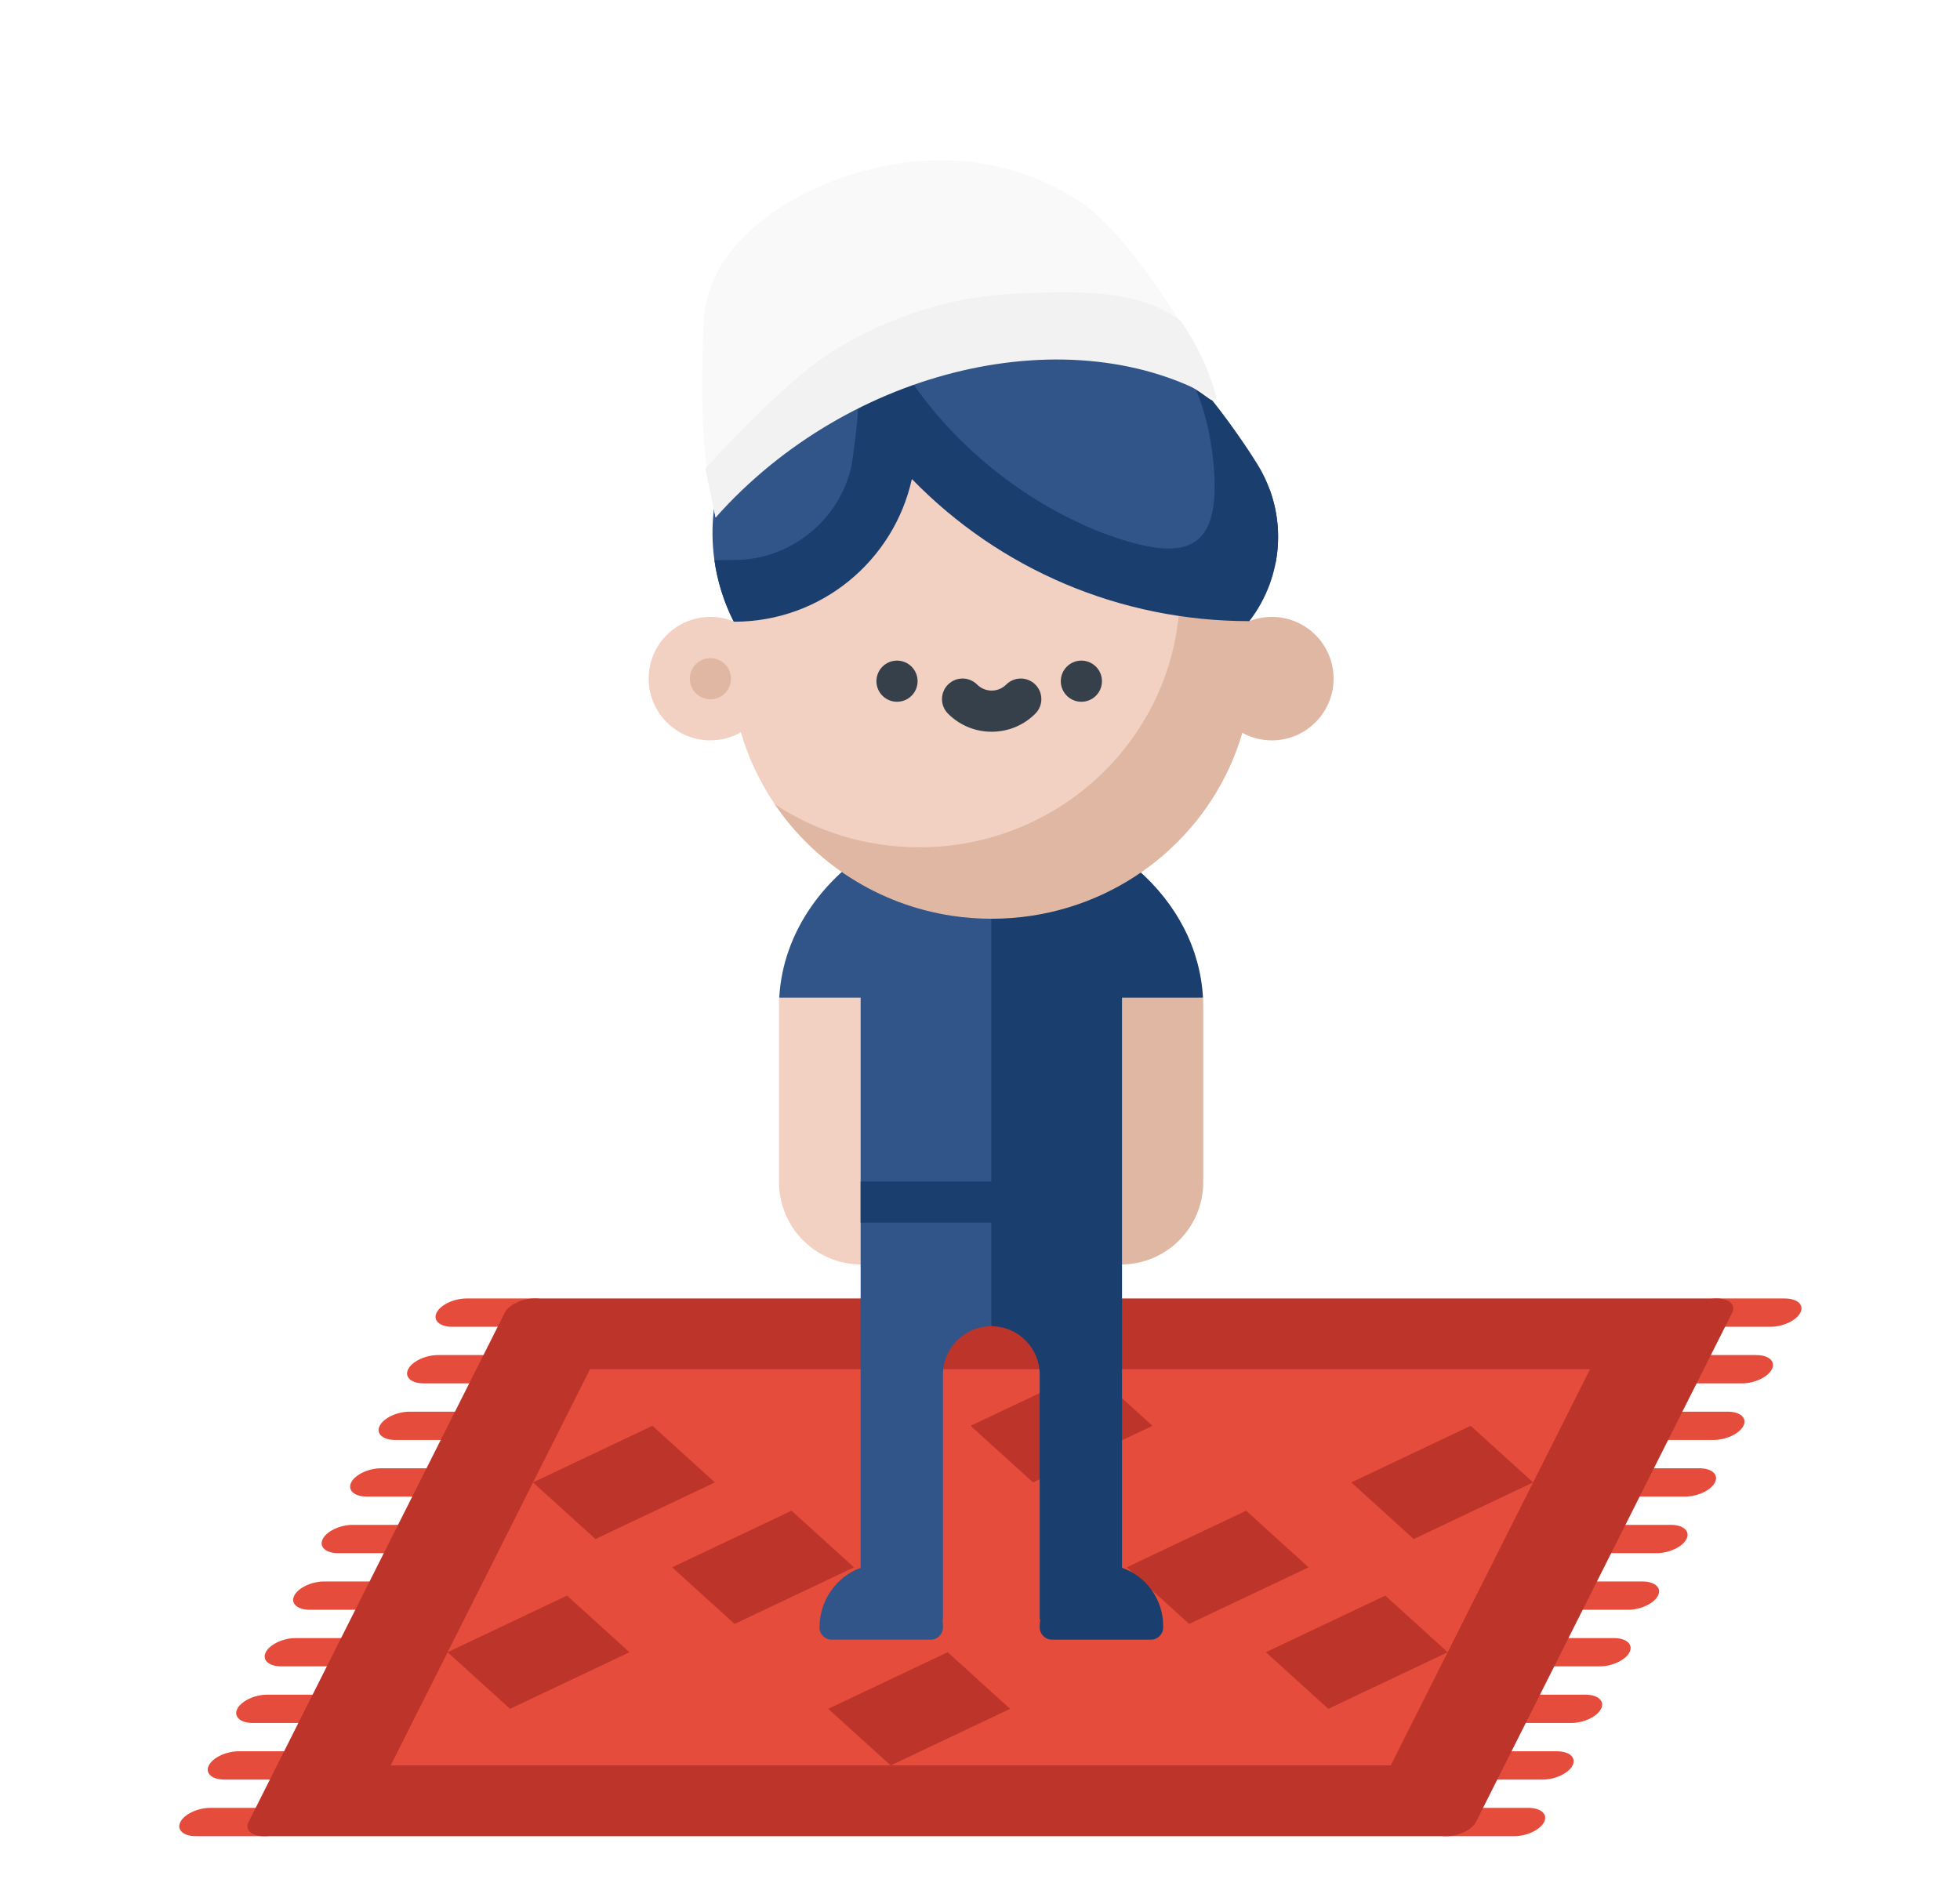 <svg xmlns:dc="http://purl.org/dc/elements/1.1/" xmlns:cc="http://creativecommons.org/ns#" xmlns:rdf="http://www.w3.org/1999/02/22-rdf-syntax-ns#" xmlns:svg="http://www.w3.org/2000/svg" xmlns="http://www.w3.org/2000/svg" xmlns:sodipodi="http://sodipodi.sourceforge.net/DTD/sodipodi-0.dtd" xmlns:inkscape="http://www.inkscape.org/namespaces/inkscape" width="195mm" height="187mm" viewBox="0 0 195 187" id="svg7666" inkscape:version="1.0.2 (e86c8708, 2021-01-15)" sodipodi:docname="man.svg"><defs id="defs7660"><inkscape:perspective sodipodi:type="inkscape:persp3d" inkscape:vp_x="0 : 93.5 : 1" inkscape:vp_y="0 : 1000 : 0" inkscape:vp_z="195 : 93.5 : 1" inkscape:persp3d-origin="97.5 : 62.333333 : 1" id="perspective8942" /><filter style="color-interpolation-filters:sRGB" inkscape:label="Drop Shadow" id="filter3012"><feFlood flood-opacity=".302" flood-color="rgb(0,0,0)" result="flood" id="feFlood3002" /><feComposite in="flood" in2="SourceGraphic" operator="in" result="composite1" id="feComposite3004" /><feGaussianBlur in="composite1" stdDeviation=".5" result="blur" id="feGaussianBlur3006" /><feOffset dx="6.293" dy="-6.689" result="offset" id="feOffset3008" /><feComposite in="SourceGraphic" in2="offset" operator="over" result="composite2" id="feComposite3010" /></filter><filter style="color-interpolation-filters:sRGB" inkscape:label="Drop Shadow" id="filter2053"><feFlood flood-opacity=".302" flood-color="rgb(0,0,0)" result="flood" id="feFlood2043" /><feComposite in="flood" in2="SourceGraphic" operator="in" result="composite1" id="feComposite2045" /><feGaussianBlur in="composite1" stdDeviation=".5" result="blur" id="feGaussianBlur2047" /><feOffset dx="1" dy="1" result="offset" id="feOffset2049" /><feComposite in="SourceGraphic" in2="offset" operator="over" result="composite2" id="feComposite2051" /></filter></defs><sodipodi:namedview id="base" pagecolor="#ffffff" bordercolor="#666666" borderopacity="1" inkscape:pageopacity="0" inkscape:pageshadow="2" inkscape:zoom="1.7478183" inkscape:cx="350.70096" inkscape:cy="243.10165" inkscape:document-units="mm" inkscape:current-layer="layer1" inkscape:document-rotation="0" showgrid="false" inkscape:window-width="1252" inkscape:window-height="943" inkscape:window-x="0" inkscape:window-y="25" inkscape:window-maximized="0" /><g inkscape:label="Layer 1" inkscape:groupmode="layer" id="layer1"><g id="g3184" transform="translate(-133.607,-27.669)" inkscape:export-xdpi="96" inkscape:export-ydpi="96"><g id="g2304" transform="matrix(-0.083,0.165,-0.265,0,319.976,140.344)" style="filter:url(#filter3012)"><g id="g2272"><g id="g2248"><path style="fill:#e64c3c" d="m102.4 512c-4.719.0-8.533-3.823-8.533-8.533v-25.6c0-4.71 3.814-8.533 8.533-8.533 4.719.0 8.533 3.823 8.533 8.533v25.6c0 4.71-3.814 8.533-8.533 8.533" id="path2208" /><path style="fill:#e64c3c" d="M136.533 512C131.814 512 128 508.177 128 503.467v-25.6c0-4.71 3.814-8.533 8.533-8.533 4.719.0 8.533 3.823 8.533 8.533v25.6c.001 4.71-3.814 8.533-8.533 8.533" id="path2210" /><path style="fill:#e64c3c" d="m170.667 512c-4.719.0-8.533-3.823-8.533-8.533v-25.6c0-4.71 3.814-8.533 8.533-8.533 4.719.0 8.533 3.823 8.533 8.533v25.6c0 4.71-3.814 8.533-8.533 8.533" id="path2212" /><path style="fill:#e64c3c" d="m204.8 512c-4.719.0-8.533-3.823-8.533-8.533v-25.6c0-4.71 3.814-8.533 8.533-8.533 4.719.0 8.533 3.823 8.533 8.533v25.6c0 4.71-3.814 8.533-8.533 8.533" id="path2214" /><path style="fill:#e64c3c" d="m238.933 512c-4.719.0-8.533-3.823-8.533-8.533v-25.6c0-4.71 3.814-8.533 8.533-8.533 4.719.0 8.533 3.823 8.533 8.533v25.6c.001 4.71-3.814 8.533-8.533 8.533" id="path2216" /><path style="fill:#e64c3c" d="m273.067 512c-4.719.0-8.533-3.823-8.533-8.533v-25.6c0-4.71 3.814-8.533 8.533-8.533 4.719.0 8.533 3.823 8.533 8.533v25.6c0 4.71-3.814 8.533-8.533 8.533" id="path2218" /><path style="fill:#e64c3c" d="m307.2 512c-4.719.0-8.533-3.823-8.533-8.533v-25.6c0-4.71 3.814-8.533 8.533-8.533 4.719.0 8.533 3.823 8.533 8.533v25.6c0 4.71-3.814 8.533-8.533 8.533" id="path2220" /><path style="fill:#e64c3c" d="m341.333 512c-4.719.0-8.533-3.823-8.533-8.533v-25.6c0-4.71 3.814-8.533 8.533-8.533 4.719.0 8.533 3.823 8.533 8.533v25.6c.001 4.71-3.814 8.533-8.533 8.533" id="path2222" /><path style="fill:#e64c3c" d="m375.467 512c-4.719.0-8.533-3.823-8.533-8.533v-25.6c0-4.71 3.814-8.533 8.533-8.533 4.719.0 8.533 3.823 8.533 8.533v25.6c0 4.71-3.814 8.533-8.533 8.533" id="path2224" /><path style="fill:#e64c3c" d="m409.6 512c-4.719.0-8.533-3.823-8.533-8.533v-25.6c0-4.71 3.814-8.533 8.533-8.533 4.719.0 8.533 3.823 8.533 8.533v25.6c0 4.71-3.814 8.533-8.533 8.533" id="path2226" /><path style="fill:#e64c3c" d="m102.4 42.667c-4.719.0-8.533-3.823-8.533-8.533V8.534C93.867 3.823 97.681.0 102.4.0c4.719.0 8.533 3.823 8.533 8.533v25.6c0 4.711-3.814 8.534-8.533 8.534" id="path2228" /><path style="fill:#e64c3c" d="M136.533 42.667C131.814 42.667 128 38.844 128 34.134V8.534C128 3.823 131.814.0 136.533.0c4.719.0 8.533 3.823 8.533 8.533v25.6c.001 4.711-3.814 8.534-8.533 8.534" id="path2230" /><path style="fill:#e64c3c" d="m170.667 42.667c-4.719.0-8.533-3.823-8.533-8.533v-25.6c0-4.71 3.814-8.533 8.533-8.533 4.719.0 8.533 3.823 8.533 8.533v25.6c0 4.71-3.814 8.533-8.533 8.533" id="path2232" /><path style="fill:#e64c3c" d="m204.8 42.667c-4.719.0-8.533-3.823-8.533-8.533v-25.6c0-4.71 3.814-8.533 8.533-8.533 4.719.0 8.533 3.823 8.533 8.533v25.6c0 4.71-3.814 8.533-8.533 8.533" id="path2234" /><path style="fill:#e64c3c" d="m238.933 42.667c-4.719.0-8.533-3.823-8.533-8.533v-25.6c0-4.71 3.814-8.533 8.533-8.533 4.719.0 8.533 3.823 8.533 8.533v25.6c.001 4.71-3.814 8.533-8.533 8.533" id="path2236" /><path style="fill:#e64c3c" d="m273.067 42.667c-4.719.0-8.533-3.823-8.533-8.533v-25.6c0-4.71 3.814-8.533 8.533-8.533 4.719.0 8.533 3.823 8.533 8.533v25.6c0 4.71-3.814 8.533-8.533 8.533" id="path2238" /><path style="fill:#e64c3c" d="m307.2 42.667c-4.719.0-8.533-3.823-8.533-8.533v-25.6c0-4.71 3.814-8.533 8.533-8.533 4.719.0 8.533 3.823 8.533 8.533v25.6c0 4.71-3.814 8.533-8.533 8.533" id="path2240" /><path style="fill:#e64c3c" d="m341.333 42.667c-4.719.0-8.533-3.823-8.533-8.533v-25.6c0-4.71 3.814-8.533 8.533-8.533 4.719.0 8.533 3.823 8.533 8.533v25.6c.001 4.71-3.814 8.533-8.533 8.533" id="path2242" /><path style="fill:#e64c3c" d="m375.467 42.667c-4.719.0-8.533-3.823-8.533-8.533v-25.6c0-4.71 3.814-8.533 8.533-8.533C380.186.0 384 3.823 384 8.533v25.6c0 4.711-3.814 8.534-8.533 8.534" id="path2244" /><path style="fill:#e64c3c" d="m409.6 42.667c-4.719.0-8.533-3.823-8.533-8.533v-25.6c0-4.71 3.814-8.533 8.533-8.533 4.719.0 8.533 3.823 8.533 8.533v25.6c0 4.71-3.814 8.533-8.533 8.533" id="path2246" /></g><path style="fill:#bc342a" d="M409.6 486.4H102.4c-4.719.0-8.533-3.823-8.533-8.533V34.133c0-4.71 3.814-8.533 8.533-8.533h307.2c4.719.0 8.533 3.823 8.533 8.533v443.733c0 4.711-3.814 8.534-8.533 8.534" id="path2250" /><path style="fill:#e64c3c" d="M136.533 443.733H375.467V68.267H136.533z" id="polygon2252" /><g id="g2270"><path style="fill:#bc342a" d="M238.933 102.4 204.8 136.533 170.667 102.4 204.8 68.267z" id="polygon2254" /><path style="fill:#bc342a" d="M341.333 102.4 307.2 136.533 273.067 102.4 307.2 68.267z" id="polygon2256" /><path style="fill:#bc342a" d="M290.133 170.667 256 204.8 221.867 170.667 256 136.533z" id="polygon2258" /><path style="fill:#bc342a" d="M238.933 409.6 204.8 375.467 170.667 409.6 204.8 443.733z" id="polygon2260" /><path style="fill:#bc342a" d="M341.333 409.6 307.2 375.467 273.067 409.6 307.2 443.733z" id="polygon2262" /><path style="fill:#bc342a" d="M290.133 341.333 256 307.2 221.867 341.333 256 375.467z" id="polygon2264" /><path style="fill:#bc342a" d="M170.667 290.133 204.8 256 170.667 221.867 136.533 256z" id="polygon2266" /><path style="fill:#bc342a" d="M341.333 290.133 375.467 256 341.333 221.867 307.2 256z" id="polygon2268" /></g></g><g id="g2274" /><g id="g2276" /><g id="g2278" /><g id="g2280" /><g id="g2282" /><g id="g2284" /><g id="g2286" /><g id="g2288" /><g id="g2290" /><g id="g2292" /><g id="g2294" /><g id="g2296" /><g id="g2298" /><g id="g2300" /><g id="g2302" /></g><g id="g2041" transform="translate(168.032)" style="filter:url(#filter2053)"><g id="g2033" transform="matrix(0.265,0,0,0.265,-4.658,54.141)"><path style="fill:#f2d1c2;fill-opacity:1" d="m176.46 270.938c-.065 1.227-.104 2.457-.095 3.692v65.589c0 17.068 13.836 30.905 30.905 30.905h14.328V260.635z" id="path1973" /><path style="fill:#e0b7a3;fill-opacity:1" d="m221.598 260.635v110.489h83.132c17.069.0 30.905-13.837 30.905-30.905v-65.846c0-1.149-.036-2.294-.098-3.435z" id="path1975" /><path style="fill:#1a3e6e" d="M305.138 484.996V270.938h30.4c-.98-18.155-9.709-35.217-24.838-48.364-15.081-13.106-34.933-20.659-54.47-20.723h-.25c-11.605.0-23.411 2.654-34.38 7.685l34.477 184.769c10.028.0 18.157 8.129 18.157 18.157v91.812h.21c-.13.994-.205 2.004-.209 3.027-.011 2.581 2.034 4.7 4.614 4.7h37.147c2.538.0 4.596-2.057 4.596-4.596v-.555c-.002-10.093-6.453-18.672-15.454-21.854z" id="path1977" /><path style="fill:#315588" d="m221.598 209.425-3.535 1.819c-24.672 12.696-40.325 35.339-41.604 59.693h30.552v214.085c-9.084 3.3-15.468 12.25-15.453 22.418.004 2.522 2.073 4.56 4.596 4.56h37.167c2.538.0 4.596-2.057 4.596-4.596v-.555c0-.872-.052-1.73-.145-2.575h.145v-91.812c0-10.028 8.129-18.157 18.157-18.157V219.944z" id="path1979" /><path style="fill:#1a3e6e" d="M207.015 339.96h67.219v15.453H207.015z" id="rect1981" /><path style="fill:#f2d1c2;fill-opacity:1" d="M305.251 51.765C290.835 41.507 274.089 35.284 256.227 35.284c-48.729.0-89.131 46.313-96.631 94.488-2.762-1.162-5.8-1.805-8.985-1.805-12.801.0-23.179 10.378-23.179 23.179.0 12.801 10.378 23.179 23.179 23.179 4.156.0 8.052-1.099 11.425-3.014 2.831 9.673 7.177 18.716 12.707 26.981 2.71 4.052 18.241 16.204 40.381 20.837l52.758 11.04 47.346-46.432C353.663 146.046 349.21 83.042 305.251 51.765z" id="path1983" /><path style="fill:#e0b7a3;fill-opacity:1" d="m361.39 127.968c-2.977.0-5.825.569-8.44 1.592-.103-.691-.208-1.383-.325-2.071-5.189-30.565-22.141-58.41-47.374-75.723 14.376 19.829 21.638 42.475 21.638 66.179.0 53.311-43.827 96.528-97.89 96.528-20.07.0-38.726-5.96-54.257-16.177 14.928 22.064 38.828 37.717 66.557 41.903 9.829 1.483 19.991 1.472 29.82-.009 37.949-5.721 68.773-32.931 79.193-68.692 3.293 1.797 7.062 2.831 11.078 2.831 12.802.0 23.179-10.378 23.179-23.179.0-12.801-10.378-23.182-23.179-23.182z" id="path1985" /><g id="g1993"><circle style="fill:#35404a" cx="220.665" cy="152.106" r="7.726" id="circle1987" /><circle style="fill:#35404a" cx="289.883" cy="152.106" r="7.726" id="circle1989" /><path style="fill:#35404a" d="m261.667 153.369c-1.459 1.46-3.4 2.263-5.463 2.263-2.063.0-4.004-.804-5.463-2.263-3.017-3.016-7.91-3.017-10.926.0-3.018 3.017-3.018 7.91-.001 10.927 4.378 4.378 10.199 6.789 16.39 6.789 6.191.0 12.012-2.412 16.39-6.789 3.017-3.017 3.017-7.91-.001-10.927-3.015-3.017-7.908-3.017-10.926.0z" id="path1991" /></g><circle style="fill:#e0b7a3;fill-opacity:1" cx="150.612" cy="151.179" r="7.726" id="circle1995" /><circle style="fill:#e0b7a3;fill-opacity:1" cx="362.541" cy="151.179" r="7.726" id="circle1997" /><path style="fill:#315588" d="M360.769 80.644C340.209 39.676 302.056.0 256.361.0c-8.435.0-19.377 1.233-29.256 3.131-12.33 2.367-21.277 13.096-21.277 25.652-14.033-.007-27.255 6.588-35.678 17.811-2.524 3.364-4.9 6.731-7.093 10.126-14.138 21.885-15.477 49.668-3.734 72.928v0l66.917-53.457 94.906 40.157 41.685-8.789c1.689-8.926 1.021-18.222-2.062-26.915z" id="path1999" /><path style="fill:#1a3e6e" d="m356.008 70.706c-9.254-14.95-20.85-29.137-27.823-36.257 8.206 10.827 11.721 31.12 11.721 44.505.0 19.767-8.168 26.187-26.362 22.246-25.111-5.439-63.007-25.565-87.873-62.267-4.609-6.802-12.197-10.358-19.843-10.15.0 12.684 1.779 15.612-2.221 42.421-4.508 20.507-23.016 35.391-44.007 35.391-.633.0-3.351.026-7.483.075 1.113 7.888 3.51 15.654 7.204 22.972.08.046.146.084.227.132 32.657.022 59.956-22.957 66.693-53.585 32.96 33.901 78.156 53.372 126.711 53.372v0c13.171-17.069 14.403-40.522 3.056-58.855z" id="path2001" /><g id="g2003" /><g id="g2005" /><g id="g2007" /><g id="g2009" /><g id="g2011" /><g id="g2013" /><g id="g2015" /><g id="g2017" /><g id="g2019" /><g id="g2021" /><g id="g2023" /><g id="g2025" /><g id="g2027" /><g id="g2029" /><g id="g2031" /></g><g id="g2039" transform="matrix(1.807,0,0,1.807,-202.59,-220.215)"><path style="fill:#f9f9f9;stroke:none;stroke-width:.265px;stroke-linecap:butt;stroke-linejoin:miter;stroke-opacity:1" d="m131.911 165.125c5.414-7.79 20.344-11.723 27.073-6.615 2.16 1.64-3.415-8.422-6.993-10.772-3.791-2.491-8.239-2.868-12.568-1.512-3.869 1.211-7.994 3.998-8.174 8.126-.292 6.724.275 8.945.661 10.772z" id="path2035" sodipodi:nodetypes="cssssc" /><path style="fill:#f2f2f2;stroke:none;stroke-width:.265px;stroke-linecap:butt;stroke-linejoin:miter;stroke-opacity:1" d="m131.911 165.125c7.401-8.336 19.682-11.094 27.592-6.473-.294-1.164-.726-2.502-1.984-4.347-2.337-1.835-6.008-1.623-8.977-1.512-3.628.136-6.898 1.213-10.016 3.071-2.823 1.682-7.182 6.567-7.182 6.567z" id="path2037" sodipodi:nodetypes="cccsscc" /></g></g></g></g></svg>
